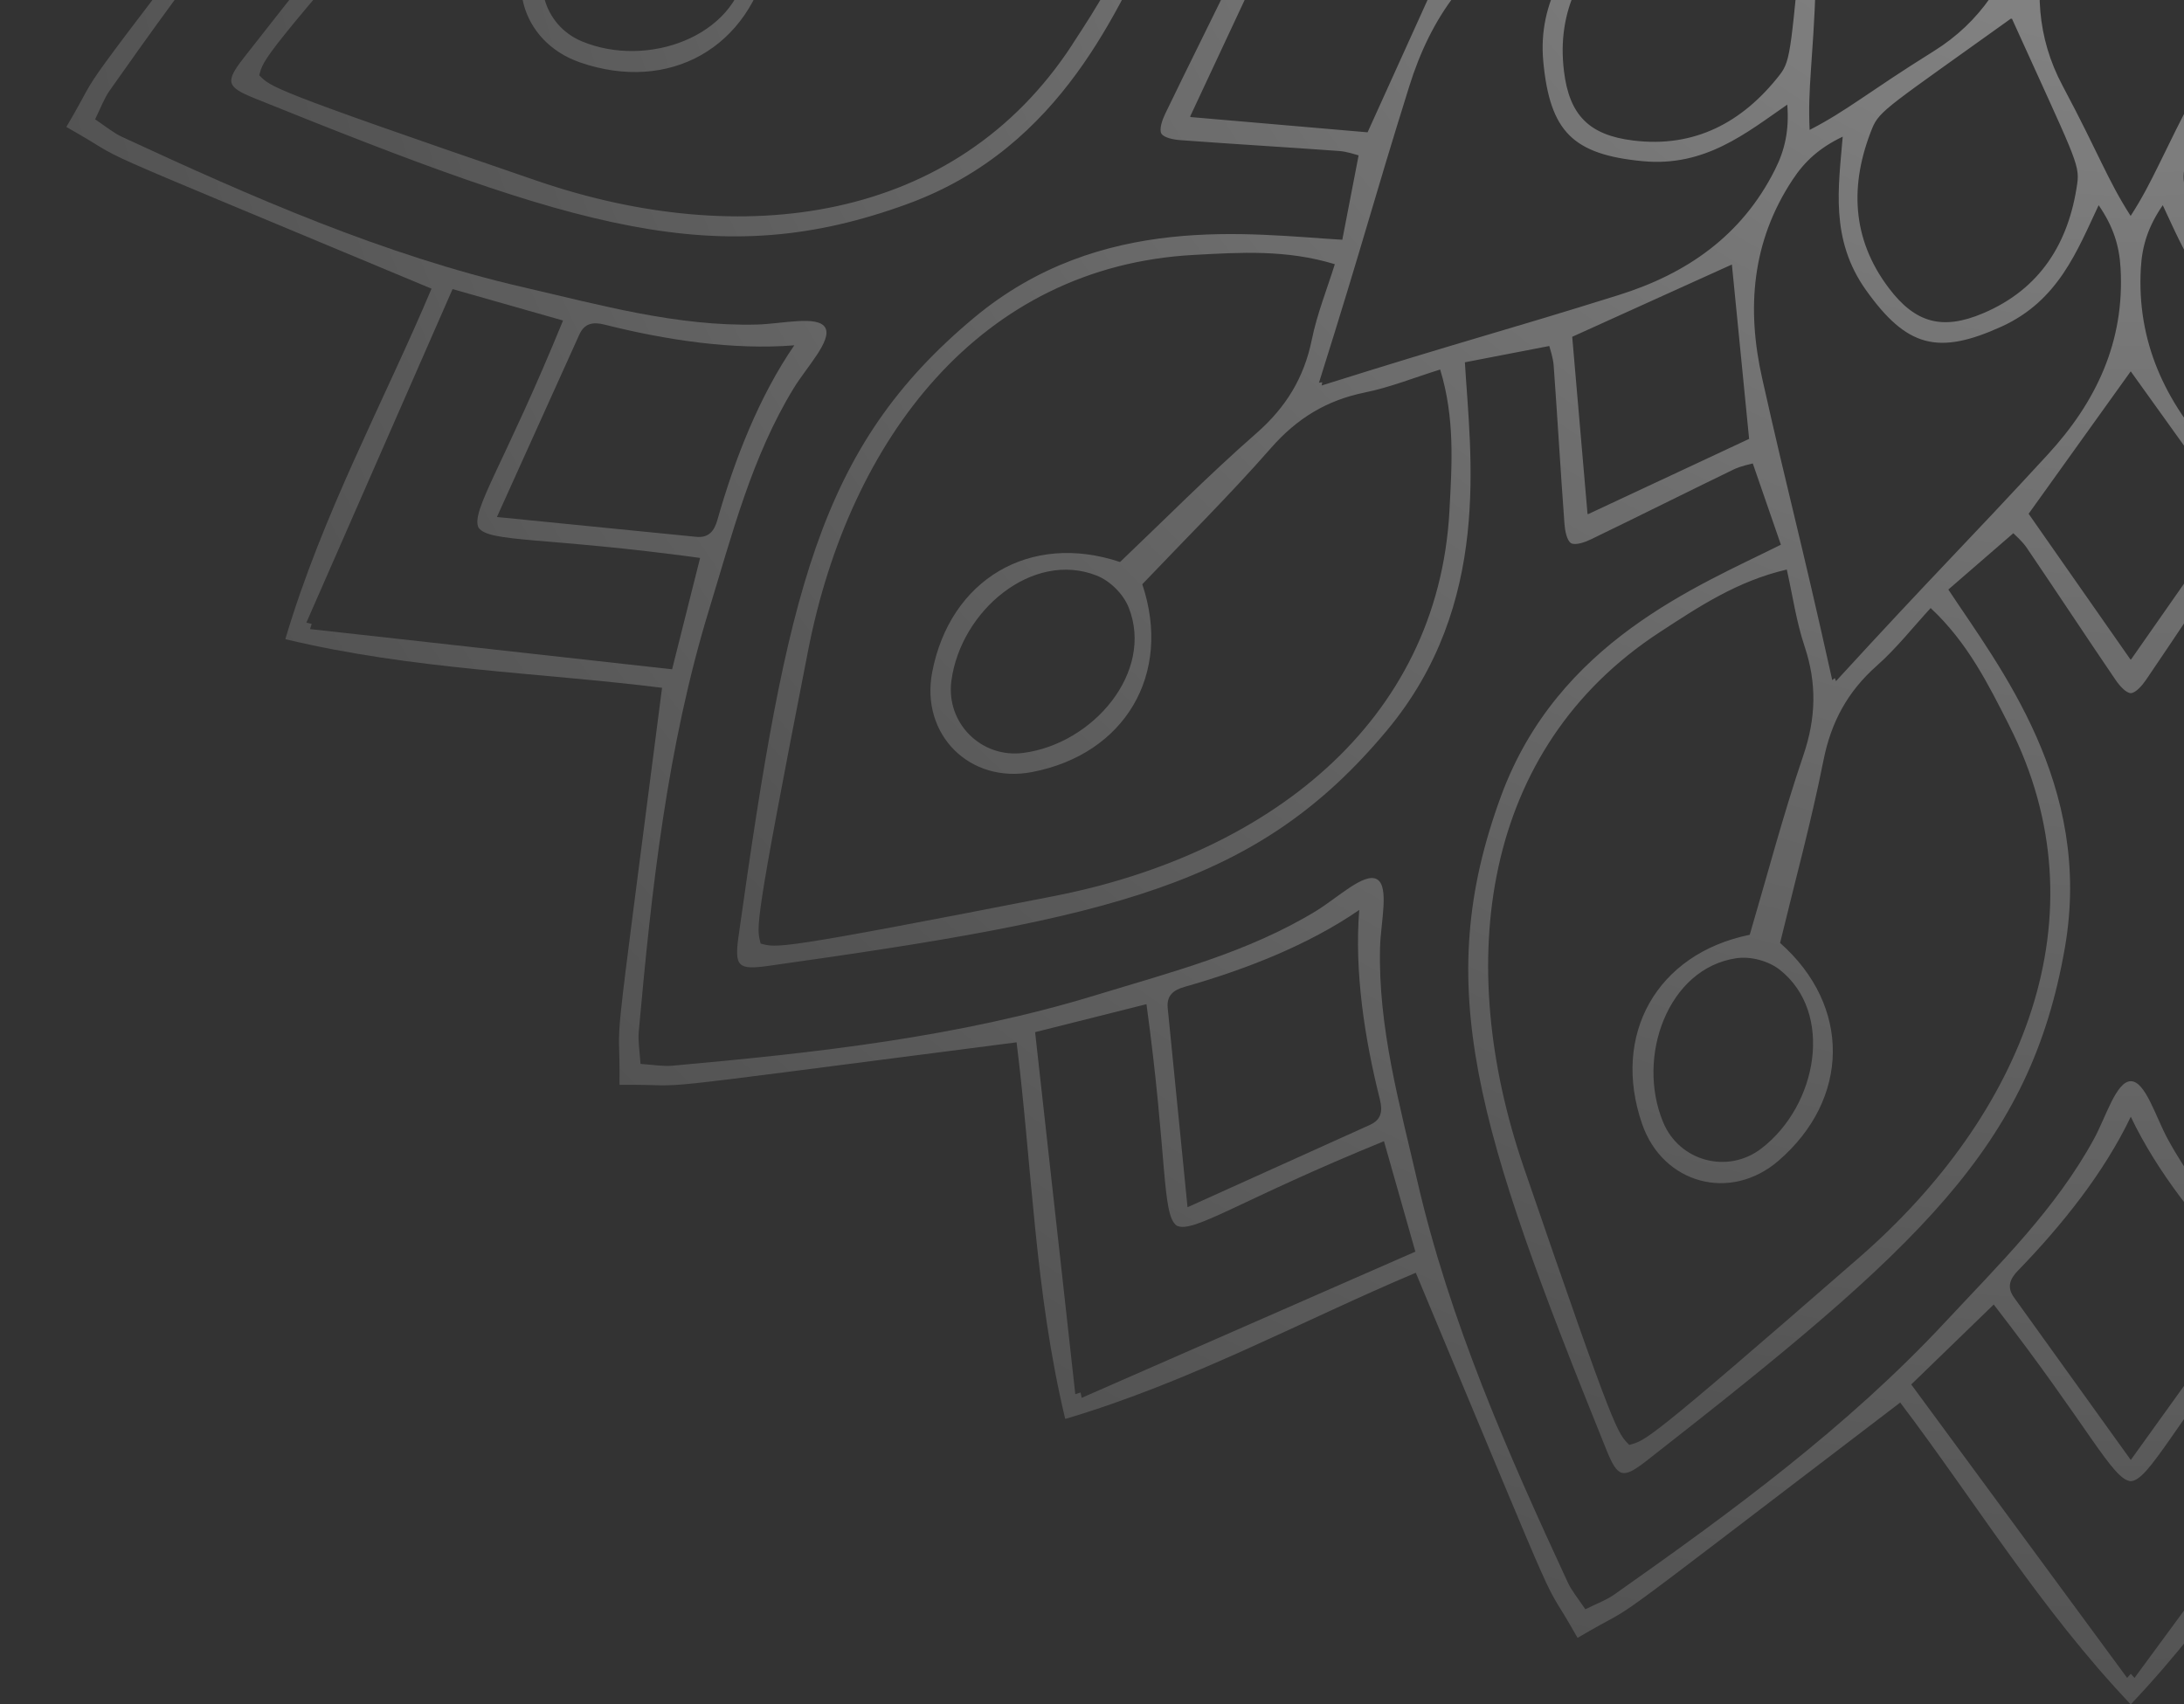 <svg width="82" height="64" viewBox="0 0 82 64" fill="none" xmlns="http://www.w3.org/2000/svg">
<rect x="0" y="0" width="82" height="64" fill="#333333" stroke="none"/>
<g opacity="0.45">
<path d="M159.993 -15.999L160 -16.006C156.435 -19.387 152.354 -21.864 148.672 -24.654C158.177 -37.118 155.852 -33.966 157.505 -36.76L157.497 -36.764L157.501 -36.773C154.673 -38.367 158.263 -36.799 143.798 -42.841C145.591 -47.097 147.887 -51.285 149.284 -55.993L149.274 -55.996L149.277 -56.006C144.501 -57.151 139.727 -57.257 135.143 -57.83C137.143 -73.378 136.706 -69.485 136.741 -72.73H136.732V-72.741C133.485 -72.707 137.378 -73.145 121.832 -71.144C121.257 -75.727 121.151 -80.499 120.008 -85.277L119.997 -85.274L119.995 -85.284C115.285 -83.887 111.099 -81.591 106.843 -79.798C100.802 -94.262 102.369 -90.672 100.774 -93.501L100.766 -93.497L100.761 -93.505C97.967 -91.853 101.119 -94.179 88.655 -84.672C85.867 -88.353 83.388 -92.435 80.008 -96L80.001 -95.993L79.993 -96C76.613 -92.435 74.136 -88.353 71.346 -84.672C58.882 -94.177 62.034 -91.852 59.24 -93.505L59.236 -93.497L59.227 -93.501C57.633 -90.674 59.201 -94.263 53.159 -79.798C48.903 -81.591 44.715 -83.887 40.007 -85.284L40.004 -85.274L39.994 -85.277C38.849 -80.501 38.744 -75.727 38.17 -71.144C22.622 -73.144 26.515 -72.706 23.27 -72.741V-72.732H23.259C23.293 -69.485 22.855 -73.378 24.857 -57.832C20.273 -57.257 15.501 -57.151 10.723 -56.008L10.726 -55.998L10.716 -55.995C12.113 -51.285 14.409 -47.099 16.202 -42.843C1.738 -36.802 5.328 -38.368 2.499 -36.774L2.503 -36.766L2.495 -36.761C4.147 -33.967 1.821 -37.119 11.328 -24.655C7.646 -21.867 3.565 -19.388 0 -16.008L0.007 -16.001L0 -15.993C3.565 -12.613 7.646 -10.136 11.328 -7.346C1.823 5.118 4.148 1.966 2.495 4.76L2.503 4.764L2.499 4.773C5.327 6.367 1.737 4.799 16.202 10.841C14.409 15.097 12.113 19.285 10.716 23.993L10.726 23.996L10.723 24.006C15.499 25.151 20.273 25.256 24.857 25.83C22.857 41.378 23.294 37.485 23.259 40.73H23.268V40.741C26.515 40.707 22.622 41.145 38.168 39.144C38.743 43.727 38.849 48.499 39.992 53.277L40.002 53.274L40.005 53.285C44.715 51.887 48.901 49.591 53.157 47.798C59.198 62.262 57.632 58.672 59.226 61.501L59.234 61.497L59.239 61.505C62.033 59.853 58.881 62.179 71.345 52.672C74.133 56.353 76.612 60.435 79.992 64L79.999 63.993L80.007 64C83.387 60.435 85.864 56.353 88.654 52.672C101.118 62.178 97.966 59.852 100.76 61.505L100.764 61.497L100.773 61.501C102.367 58.673 100.799 62.263 106.841 47.798C111.097 49.591 115.285 51.887 119.993 53.285L119.996 53.274L120.006 53.277C121.151 48.501 121.257 43.727 121.83 39.144C137.378 41.144 133.485 40.706 136.73 40.741V40.732H136.741C136.707 37.485 137.145 41.378 135.143 25.832C139.727 25.257 144.499 25.151 149.277 24.008L149.274 23.997L149.284 23.994C147.887 19.285 145.591 15.099 143.798 10.843C158.262 4.802 154.672 6.369 157.501 4.774L157.497 4.766L157.505 4.761C155.853 1.967 158.179 5.119 148.672 -7.345C152.354 -10.133 156.435 -12.612 160 -15.992L159.993 -15.999ZM148.359 -55.627C148.339 -55.561 148.319 -55.496 148.297 -55.43C148.364 -55.416 148.431 -55.401 148.498 -55.387C146.643 -51.154 144.848 -47.059 143.008 -42.859C141.494 -43.289 140.204 -43.657 138.86 -44.038C141.066 -49.443 142.333 -51.189 142.034 -51.814C141.642 -52.387 139.498 -52.162 133.714 -52.955C134.054 -54.31 134.381 -55.609 134.765 -57.136C139.324 -56.63 143.767 -56.137 148.359 -55.627ZM141.341 -51.414C140.258 -49.016 139.253 -46.792 138.249 -44.568C138.055 -44.139 137.731 -44.083 137.305 -44.191C135.007 -44.771 132.48 -45.154 130.178 -44.971C131.488 -46.872 132.421 -49.251 133.066 -51.532C133.186 -51.954 133.397 -52.208 133.865 -52.162C136.294 -51.92 138.723 -51.678 141.341 -51.417V-51.414ZM119.387 -84.496C119.401 -84.429 119.416 -84.362 119.43 -84.295C119.496 -84.316 119.561 -84.338 119.627 -84.358C120.137 -79.766 120.63 -75.322 121.136 -70.764C119.609 -70.38 118.309 -70.053 116.955 -69.712C116.163 -75.497 116.387 -77.641 115.814 -78.032C115.189 -78.333 113.445 -77.065 108.038 -74.858C107.656 -76.202 107.289 -77.491 106.859 -79.007C111.059 -80.848 115.155 -82.642 119.387 -84.496ZM108.19 -73.302C108.082 -73.728 108.137 -74.053 108.566 -74.246C110.79 -75.251 113.016 -76.256 115.413 -77.338C115.673 -74.719 115.916 -72.291 116.157 -69.862C116.204 -69.394 115.951 -69.183 115.528 -69.064C113.247 -68.418 110.867 -67.485 108.966 -66.175C109.151 -68.477 108.768 -71.002 108.187 -73.302H108.19ZM79.862 -95.014C79.909 -94.963 79.956 -94.912 80.001 -94.863C80.047 -94.913 80.092 -94.964 80.139 -95.014C82.876 -91.292 85.526 -87.69 88.244 -83.996C87.113 -82.899 86.15 -81.967 85.147 -80.994C81.569 -85.607 80.692 -87.577 79.999 -87.629C79.307 -87.577 78.43 -85.607 74.852 -80.994C73.848 -81.967 72.887 -82.899 71.755 -83.996C74.472 -87.69 77.122 -91.292 79.86 -95.014H79.862ZM84.239 -79.722C82.587 -78.022 80.993 -76.025 80.001 -73.941C79.009 -76.026 77.415 -78.023 75.762 -79.722C75.457 -80.038 75.342 -80.346 75.617 -80.729C77.041 -82.711 78.465 -84.694 80.001 -86.831C81.535 -84.694 82.961 -82.711 84.385 -80.729C84.66 -80.346 84.545 -80.038 84.239 -79.722ZM40.373 -84.359C40.439 -84.339 40.504 -84.319 40.57 -84.297C40.584 -84.364 40.599 -84.431 40.613 -84.498C44.846 -82.643 48.941 -80.848 53.141 -79.008C52.711 -77.494 52.343 -76.204 51.962 -74.86C46.557 -77.066 44.811 -78.333 44.186 -78.034C43.613 -77.642 43.838 -75.498 43.045 -69.714C41.69 -70.054 40.391 -70.381 38.864 -70.765C39.37 -75.324 39.863 -79.767 40.373 -84.359ZM51.031 -66.178C49.13 -67.488 46.75 -68.421 44.469 -69.066C44.048 -69.186 43.793 -69.397 43.84 -69.865C44.081 -72.294 44.324 -74.723 44.584 -77.341C46.983 -76.259 49.207 -75.254 51.431 -74.249C51.86 -74.055 51.915 -73.731 51.807 -73.305C51.227 -71.007 50.845 -68.48 51.028 -66.178H51.031ZM11.504 -55.387C11.571 -55.401 11.638 -55.416 11.705 -55.43C11.684 -55.496 11.662 -55.561 11.642 -55.627C16.234 -56.137 20.678 -56.63 25.236 -57.136C25.62 -55.609 25.947 -54.309 26.288 -52.955C20.503 -52.163 18.359 -52.387 17.968 -51.814C17.667 -51.189 18.935 -49.445 21.142 -44.038C19.798 -43.656 18.509 -43.289 16.993 -42.859C15.152 -47.059 13.358 -51.155 11.504 -55.387ZM18.66 -51.416C21.278 -51.676 23.707 -51.919 26.137 -52.16C26.605 -52.207 26.816 -51.954 26.935 -51.531C27.581 -49.25 28.513 -46.87 29.824 -44.969C27.521 -45.154 24.996 -44.771 22.697 -44.19C22.27 -44.082 21.946 -44.137 21.753 -44.566C20.747 -46.79 19.742 -49.016 18.66 -51.413V-51.416ZM0.986 -15.861C1.037 -15.908 1.088 -15.954 1.137 -15.999C1.087 -16.046 1.036 -16.091 0.986 -16.137C4.708 -18.875 8.31 -21.525 12.004 -24.242C13.101 -23.112 14.033 -22.149 15.006 -21.145C10.393 -17.567 8.423 -16.69 8.371 -15.998C8.423 -15.306 10.393 -14.428 15.006 -10.85C14.033 -9.847 13.101 -8.885 12.004 -7.755C8.31 -10.472 4.708 -13.122 0.986 -15.86V-15.861ZM9.169 -16.001C11.306 -17.535 13.289 -18.961 15.271 -20.385C15.654 -20.66 15.962 -20.545 16.278 -20.239C17.978 -18.587 19.975 -16.993 22.059 -16.001C19.974 -15.009 17.977 -13.415 16.278 -11.762C15.962 -11.457 15.654 -11.342 15.271 -11.617C13.289 -13.041 11.306 -14.465 9.169 -16.001ZM11.641 23.625C11.661 23.56 11.681 23.494 11.703 23.429C11.636 23.414 11.569 23.4 11.502 23.385C13.357 19.152 15.152 15.058 16.992 10.857C18.506 11.288 19.796 11.656 21.14 12.037C18.934 17.442 17.667 19.187 17.966 19.813C18.358 20.386 20.502 20.16 26.286 20.953C25.946 22.309 25.619 23.608 25.235 25.135C20.676 24.629 16.233 24.136 11.641 23.625ZM18.659 19.413C19.742 17.014 20.747 14.79 21.751 12.566C21.945 12.137 22.269 12.082 22.695 12.19C24.993 12.77 27.52 13.152 29.822 12.969C28.512 14.87 27.579 17.25 26.934 19.531C26.814 19.952 26.603 20.207 26.135 20.16C23.706 19.919 21.277 19.676 18.659 19.416V19.413ZM40.613 52.495C40.599 52.428 40.584 52.361 40.57 52.294C40.504 52.314 40.439 52.336 40.373 52.356C39.863 47.764 39.37 43.321 38.864 38.762C40.391 38.378 41.691 38.051 43.045 37.711C43.837 43.495 43.613 45.639 44.186 46.031C44.811 46.332 46.555 45.063 51.962 42.857C52.344 44.201 52.711 45.49 53.141 47.005C48.941 48.847 44.845 50.64 40.613 52.495ZM51.81 41.301C51.918 41.727 51.863 42.051 51.434 42.245C49.21 43.25 46.984 44.255 44.587 45.337C44.327 42.717 44.084 40.29 43.843 37.861C43.796 37.392 44.049 37.181 44.472 37.062C46.753 36.416 49.133 35.484 51.034 34.173C50.849 36.476 51.231 39.001 51.813 41.301H51.81ZM80.14 63.011C80.094 62.96 80.047 62.909 80.002 62.86C79.956 62.911 79.91 62.962 79.864 63.011C77.127 59.289 74.476 55.687 71.759 51.993C72.889 50.896 73.852 49.964 74.856 48.991C78.434 53.604 79.311 55.574 80.004 55.626C80.696 55.574 81.573 53.604 85.151 48.991C86.155 49.964 87.116 50.896 88.248 51.993C85.531 55.687 82.881 59.289 80.143 63.011H80.14ZM75.764 47.719C77.416 46.019 79.01 44.022 80.002 41.938C80.994 44.023 82.588 46.02 84.241 47.719C84.546 48.035 84.661 48.343 84.386 48.726C82.962 50.709 81.538 52.691 80.002 54.828C78.468 52.691 77.042 50.709 75.618 48.726C75.343 48.343 75.458 48.035 75.764 47.719ZM119.629 52.356C119.564 52.336 119.499 52.316 119.433 52.294C119.419 52.361 119.404 52.428 119.389 52.495C115.157 50.64 111.062 48.845 106.862 47.005C107.292 45.491 107.66 44.201 108.041 42.857C113.446 45.063 115.192 46.33 115.817 46.031C116.39 45.639 116.165 43.495 116.957 37.711C118.313 38.051 119.612 38.378 121.139 38.762C120.633 43.321 120.14 47.764 119.629 52.356ZM108.972 34.175C110.873 35.485 113.253 36.418 115.533 37.063C115.955 37.183 116.21 37.394 116.163 37.862C115.922 40.291 115.679 42.72 115.419 45.338C113.02 44.256 110.796 43.251 108.572 42.246C108.143 42.053 108.088 41.727 108.195 41.302C108.776 39.004 109.158 36.477 108.975 34.175H108.972ZM148.499 23.385C148.432 23.4 148.365 23.414 148.298 23.429C148.319 23.494 148.34 23.56 148.361 23.625C143.769 24.136 139.325 24.629 134.767 25.135C134.383 23.608 134.055 22.307 133.715 20.953C139.5 20.162 141.644 20.386 142.035 19.813C142.336 19.187 141.068 17.443 138.861 12.037C140.205 11.654 141.494 11.288 143.01 10.857C144.851 15.058 146.644 19.154 148.499 23.385ZM141.343 19.414C138.725 19.675 136.295 19.918 133.866 20.159C133.398 20.206 133.187 19.952 133.068 19.529C132.422 17.248 131.49 14.869 130.179 12.968C132.482 13.152 135.007 12.77 137.306 12.188C137.733 12.081 138.057 12.136 138.25 12.565C139.255 14.789 140.261 17.014 141.343 19.411V19.414ZM155.891 3.403C156.092 3.689 156.217 4.03 156.436 4.481C156.02 4.761 155.743 4.994 155.425 5.141C150.54 7.406 145.607 9.577 140.341 10.792C137.463 11.455 134.586 12.264 131.583 12.188C130.656 12.165 129.295 11.83 129.024 12.303C128.751 12.774 129.721 13.785 130.205 14.576C131.772 17.139 132.511 20.035 133.375 22.859C134.957 28.026 135.542 33.385 136.025 38.748C136.057 39.097 135.993 39.453 135.958 39.954C135.458 39.989 135.101 40.051 134.752 40.021C129.388 39.539 124.031 38.953 118.863 37.372C116.04 36.508 113.144 35.769 110.581 34.203C109.79 33.719 108.779 32.748 108.307 33.021C107.835 33.293 108.169 34.653 108.192 35.58C108.268 38.582 107.459 41.461 106.796 44.338C105.582 49.605 103.41 54.537 101.145 59.423C100.998 59.74 100.766 60.017 100.485 60.434C100.034 60.214 99.694 60.09 99.407 59.888C95.003 56.788 90.657 53.603 86.971 49.648C84.958 47.488 82.818 45.401 81.382 42.762C80.939 41.948 80.549 40.602 80.004 40.604C79.458 40.604 79.068 41.948 78.625 42.762C77.188 45.401 75.049 47.488 73.036 49.648C69.352 53.602 65.004 56.788 60.6 59.888C60.314 60.089 59.973 60.214 59.522 60.434C59.242 60.017 59.009 59.74 58.862 59.423C56.597 54.537 54.426 49.605 53.211 44.338C52.548 41.461 51.739 38.584 51.815 35.58C51.838 34.653 52.173 33.292 51.7 33.021C51.229 32.748 50.218 33.718 49.426 34.203C46.864 35.769 43.968 36.508 41.144 37.372C35.976 38.954 30.618 39.539 25.255 40.021C24.906 40.053 24.55 39.99 24.049 39.954C24.014 39.453 23.952 39.097 23.982 38.748C24.464 33.383 25.05 28.026 26.633 22.859C27.497 20.035 28.235 17.139 29.802 14.576C30.285 13.785 31.256 12.774 30.983 12.303C30.711 11.83 29.351 12.165 28.424 12.188C25.422 12.264 22.544 11.455 19.667 10.792C14.4 9.577 9.468 7.406 4.582 5.141C4.265 4.994 3.987 4.761 3.571 4.481C3.791 4.03 3.914 3.689 4.116 3.403C7.216 -1.002 10.401 -5.348 14.356 -9.034C16.516 -11.047 18.604 -13.186 21.242 -14.622C22.056 -15.066 23.402 -15.455 23.401 -16.001C23.401 -16.546 22.056 -16.936 21.242 -17.38C18.604 -18.817 16.516 -20.955 14.356 -22.968C10.403 -26.652 7.216 -31 4.116 -35.404C3.916 -35.691 3.791 -36.031 3.571 -36.482C3.987 -36.763 4.265 -36.995 4.582 -37.142C9.468 -39.407 14.4 -41.579 19.667 -42.793C22.544 -43.456 25.421 -44.265 28.424 -44.19C29.351 -44.166 30.712 -43.832 30.983 -44.304C31.256 -44.776 30.286 -45.787 29.802 -46.578C28.235 -49.141 27.497 -52.037 26.633 -54.86C25.05 -60.028 24.465 -65.386 23.982 -70.749C23.95 -71.098 24.014 -71.455 24.049 -71.955C24.55 -71.99 24.906 -72.053 25.255 -72.022C30.619 -71.541 35.976 -70.954 41.144 -69.372C43.968 -68.508 46.864 -67.769 49.426 -66.203C50.218 -65.719 51.229 -64.748 51.7 -65.021C52.173 -65.293 51.838 -66.653 51.815 -67.58C51.739 -70.582 52.548 -73.461 53.211 -76.338C54.426 -81.605 56.597 -86.537 58.862 -91.423C59.009 -91.74 59.242 -92.017 59.522 -92.433C59.973 -92.214 60.314 -92.09 60.6 -91.888C65.004 -88.788 69.351 -85.603 73.036 -81.648C75.049 -79.488 77.189 -77.401 78.625 -74.762C79.068 -73.948 79.458 -72.602 80.004 -72.604C80.549 -72.604 80.939 -73.948 81.382 -74.762C82.82 -77.401 84.958 -79.488 86.971 -81.648C90.655 -85.602 95.003 -88.788 99.407 -91.888C99.694 -92.089 100.034 -92.214 100.485 -92.433C100.766 -92.017 100.998 -91.74 101.145 -91.423C103.41 -86.537 105.582 -81.605 106.796 -76.338C107.459 -73.461 108.268 -70.584 108.192 -67.58C108.169 -66.653 107.835 -65.292 108.307 -65.021C108.779 -64.748 109.79 -65.718 110.581 -66.203C113.144 -67.769 116.04 -68.508 118.863 -69.372C124.031 -70.954 129.389 -71.539 134.752 -72.022C135.101 -72.054 135.458 -71.99 135.958 -71.955C135.993 -71.455 136.055 -71.098 136.025 -70.749C135.543 -65.385 134.957 -60.028 133.375 -54.86C132.511 -52.037 131.772 -49.141 130.205 -46.578C129.722 -45.787 128.751 -44.776 129.024 -44.304C129.296 -43.832 130.656 -44.166 131.583 -44.19C134.585 -44.265 137.463 -43.456 140.341 -42.793C145.607 -41.579 150.54 -39.407 155.425 -37.142C155.743 -36.995 156.02 -36.763 156.436 -36.482C156.217 -36.031 156.093 -35.691 155.891 -35.404C152.791 -31 149.606 -26.654 145.652 -22.968C143.493 -20.955 141.405 -18.815 138.767 -17.38C137.952 -16.936 136.607 -16.546 136.608 -16.001C136.608 -15.455 137.952 -15.066 138.767 -14.622C141.405 -13.185 143.493 -11.047 145.652 -9.034C149.606 -5.349 152.793 -1.002 155.891 3.403ZM150.832 -15.999C148.695 -14.465 146.713 -13.039 144.73 -11.615C144.348 -11.34 144.039 -11.455 143.724 -11.761C142.023 -13.413 140.026 -15.007 137.942 -15.999C140.028 -16.991 142.025 -18.585 143.724 -20.238C144.039 -20.543 144.348 -20.658 144.73 -20.383C146.713 -18.959 148.695 -17.535 150.832 -15.999ZM159.015 -15.86C155.293 -13.122 151.692 -10.472 147.997 -7.755C146.9 -8.885 145.968 -9.848 144.995 -10.85C149.609 -14.428 151.578 -15.306 151.631 -15.998C151.578 -16.69 149.609 -17.567 144.995 -21.145C145.968 -22.149 146.9 -23.11 147.997 -24.242C151.692 -21.525 155.293 -18.875 159.015 -16.137C158.964 -16.091 158.913 -16.044 158.864 -15.999C158.915 -15.953 158.966 -15.908 159.015 -15.861V-15.86Z" fill="url(#paint0_radial_98_2743)"/>
<path d="M131.582 -13.525C125.481 -14.586 121.041 -11.061 118.14 -9.149C117.466 -9.925 116.778 -10.718 116.025 -11.588C116.109 -11.666 116.32 -11.921 116.582 -12.098C118.225 -13.214 119.885 -14.305 121.527 -15.422C121.737 -15.565 122.023 -15.81 122.031 -15.998C122.025 -16.186 121.737 -16.431 121.527 -16.574C119.885 -17.691 118.225 -18.784 116.582 -19.898C116.32 -20.075 116.109 -20.33 116.025 -20.408C116.778 -21.278 117.466 -22.071 118.14 -22.847C121.041 -20.935 125.481 -17.41 131.582 -18.471C139.066 -19.773 142.814 -23.882 150.846 -34.162C151.203 -34.617 151.367 -34.892 151.31 -35.106C151.252 -35.32 150.973 -35.474 150.436 -35.691C138.34 -40.578 133.04 -42.263 125.908 -39.647C120.095 -37.515 118.012 -32.244 116.455 -29.135C115.484 -29.471 114.492 -29.815 113.405 -30.19C113.439 -30.3 113.494 -30.626 113.632 -30.911C114.499 -32.699 115.389 -34.475 116.253 -36.263C116.364 -36.491 116.489 -36.847 116.4 -37.013C116.3 -37.173 115.929 -37.243 115.676 -37.26C113.695 -37.407 111.712 -37.522 109.731 -37.666C109.415 -37.69 109.106 -37.804 108.994 -37.831C109.212 -38.961 109.411 -39.99 109.606 -41C113.075 -40.795 118.682 -39.962 123.436 -43.931C129.267 -48.799 130.458 -54.232 132.273 -67.151C132.353 -67.724 132.359 -68.044 132.204 -68.2C132.046 -68.355 131.726 -68.35 131.155 -68.27C118.236 -66.454 112.803 -65.263 107.935 -59.432C103.965 -54.678 104.797 -49.071 105.004 -45.602C103.994 -45.407 102.965 -45.208 101.834 -44.99C101.808 -45.103 101.693 -45.412 101.67 -45.727C101.526 -47.708 101.411 -49.692 101.264 -51.672C101.245 -51.925 101.175 -52.296 101.017 -52.396C100.851 -52.485 100.495 -52.36 100.266 -52.249C98.477 -51.385 96.703 -50.494 94.915 -49.628C94.63 -49.49 94.304 -49.435 94.194 -49.401C93.818 -50.488 93.475 -51.481 93.139 -52.452C96.246 -54.008 101.519 -56.091 103.651 -61.904C106.266 -69.036 104.582 -74.338 99.695 -86.432C99.478 -86.969 99.324 -87.248 99.11 -87.306C98.896 -87.363 98.623 -87.199 98.166 -86.843C87.885 -78.811 83.776 -75.062 82.475 -67.579C81.414 -61.477 84.939 -57.038 86.851 -54.136C86.075 -53.462 85.282 -52.774 84.412 -52.021C84.333 -52.105 84.079 -52.316 83.901 -52.578C82.786 -54.222 81.695 -55.881 80.578 -57.523C80.435 -57.733 80.189 -58.02 80.002 -58.027C79.814 -58.021 79.568 -57.733 79.426 -57.523C78.309 -55.881 77.216 -54.222 76.102 -52.578C75.925 -52.316 75.67 -52.105 75.592 -52.021C74.722 -52.774 73.929 -53.462 73.152 -54.136C75.065 -57.038 78.59 -61.477 77.529 -67.579C76.227 -75.062 72.118 -78.811 61.838 -86.843C61.382 -87.199 61.107 -87.363 60.894 -87.306C60.68 -87.248 60.526 -86.969 60.309 -86.432C55.422 -74.336 53.737 -69.036 56.353 -61.904C58.485 -56.091 63.756 -54.008 66.865 -52.452C66.528 -51.48 66.185 -50.488 65.81 -49.401C65.699 -49.435 65.374 -49.49 65.088 -49.628C63.301 -50.495 61.525 -51.385 59.737 -52.249C59.509 -52.36 59.153 -52.485 58.987 -52.396C58.827 -52.296 58.757 -51.925 58.739 -51.672C58.593 -49.691 58.478 -47.708 58.334 -45.727C58.31 -45.412 58.196 -45.102 58.169 -44.99C57.039 -45.208 56.009 -45.407 55 -45.602C55.205 -49.071 56.038 -54.678 52.069 -59.432C47.201 -65.263 41.768 -66.454 28.849 -68.27C28.276 -68.35 27.956 -68.355 27.8 -68.2C27.645 -68.043 27.65 -67.723 27.73 -67.151C29.546 -54.232 30.737 -48.799 36.568 -43.931C41.321 -39.962 46.929 -40.793 50.398 -41C50.593 -39.99 50.792 -38.961 51.01 -37.831C50.897 -37.804 50.588 -37.69 50.273 -37.666C48.291 -37.522 46.308 -37.407 44.328 -37.26C44.075 -37.242 43.704 -37.172 43.604 -37.013C43.515 -36.847 43.64 -36.491 43.751 -36.263C44.614 -34.474 45.506 -32.699 46.372 -30.911C46.51 -30.626 46.565 -30.3 46.599 -30.19C45.512 -29.815 44.519 -29.471 43.548 -29.135C41.992 -32.242 39.909 -37.515 34.095 -39.647C26.964 -42.263 21.662 -40.578 9.568 -35.691C9.031 -35.474 8.752 -35.32 8.693 -35.106C8.637 -34.892 8.801 -34.619 9.157 -34.162C17.189 -23.882 20.938 -19.773 28.421 -18.471C34.523 -17.41 38.962 -20.935 41.864 -22.847C42.537 -22.071 43.225 -21.278 43.979 -20.408C43.895 -20.33 43.684 -20.075 43.422 -19.898C41.778 -18.782 40.118 -17.691 38.476 -16.574C38.267 -16.431 37.98 -16.186 37.973 -15.998C37.979 -15.81 38.267 -15.565 38.476 -15.422C40.118 -14.305 41.778 -13.213 43.422 -12.098C43.684 -11.921 43.895 -11.666 43.979 -11.588C43.225 -10.718 42.537 -9.925 41.864 -9.149C38.962 -11.061 34.523 -14.586 28.421 -13.525C20.938 -12.223 17.189 -8.114 9.157 2.166C8.801 2.621 8.637 2.896 8.693 3.11C8.752 3.324 9.031 3.478 9.568 3.695C21.663 8.582 26.964 10.267 34.095 7.651C39.909 5.519 41.992 0.248 43.548 -2.861C44.52 -2.525 45.512 -2.181 46.599 -1.806C46.565 -1.696 46.51 -1.37 46.372 -1.085C45.505 0.703 44.614 2.479 43.751 4.267C43.64 4.495 43.515 4.851 43.604 5.017C43.704 5.177 44.075 5.247 44.328 5.264C46.309 5.411 48.291 5.526 50.273 5.67C50.588 5.693 50.898 5.808 51.01 5.835C50.792 6.965 50.593 7.994 50.398 9.004C46.929 8.799 41.321 7.965 36.568 11.935C30.737 16.803 29.546 22.236 27.73 35.155C27.65 35.728 27.645 36.048 27.8 36.204C27.957 36.359 28.276 36.353 28.849 36.273C41.768 34.458 47.201 33.267 52.069 27.436C56.038 22.682 55.206 17.075 55 13.606C56.009 13.411 57.039 13.212 58.169 12.994C58.196 13.107 58.31 13.415 58.334 13.731C58.478 15.712 58.593 17.696 58.739 19.676C58.758 19.929 58.828 20.3 58.987 20.4C59.153 20.489 59.509 20.364 59.737 20.253C61.526 19.389 63.301 18.498 65.088 17.632C65.374 17.494 65.699 17.439 65.81 17.405C66.185 18.492 66.528 19.485 66.865 20.456C63.758 22.012 58.485 24.095 56.353 29.909C53.737 37.04 55.422 42.342 60.309 54.436C60.526 54.973 60.68 55.252 60.894 55.31C61.107 55.367 61.381 55.203 61.838 54.846C72.118 46.815 76.227 43.066 77.529 35.583C78.59 29.481 75.065 25.042 73.152 22.14C73.929 21.466 74.722 20.778 75.592 20.025C75.67 20.109 75.925 20.32 76.102 20.582C77.218 22.226 78.309 23.885 79.426 25.527C79.568 25.737 79.814 26.023 80.002 26.031C80.189 26.025 80.435 25.737 80.578 25.527C81.695 23.885 82.787 22.226 83.901 20.582C84.079 20.32 84.333 20.109 84.412 20.025C85.282 20.778 86.075 21.466 86.851 22.14C84.939 25.042 81.414 29.481 82.475 35.583C83.776 43.066 87.885 46.815 98.166 54.846C98.621 55.203 98.896 55.367 99.11 55.31C99.324 55.252 99.478 54.973 99.695 54.436C104.582 42.34 106.266 37.04 103.651 29.909C101.519 24.095 96.248 22.012 93.139 20.456C93.475 19.484 93.818 18.492 94.194 17.405C94.304 17.439 94.63 17.494 94.915 17.632C96.703 18.499 98.479 19.389 100.266 20.253C100.495 20.364 100.851 20.489 101.017 20.4C101.177 20.3 101.247 19.929 101.264 19.676C101.411 17.695 101.526 15.712 101.67 13.731C101.693 13.415 101.808 13.106 101.834 12.994C102.965 13.212 103.994 13.411 105.004 13.606C104.799 17.075 103.965 22.682 107.935 27.436C112.803 33.267 118.236 34.458 131.155 36.273C131.728 36.353 132.048 36.359 132.204 36.204C132.359 36.047 132.353 35.727 132.273 35.155C130.458 22.236 129.267 16.803 123.436 11.935C118.682 7.965 113.075 8.797 109.606 9.004C109.411 7.994 109.212 6.965 108.994 5.835C109.107 5.808 109.415 5.693 109.731 5.67C111.712 5.526 113.696 5.411 115.676 5.264C115.929 5.245 116.3 5.176 116.4 5.017C116.489 4.851 116.364 4.495 116.253 4.267C115.389 2.477 114.498 0.703 113.632 -1.085C113.494 -1.37 113.439 -1.696 113.405 -1.806C114.492 -2.181 115.485 -2.525 116.455 -2.861C118.012 0.246 120.095 5.519 125.908 7.651C133.04 10.267 138.342 8.582 150.436 3.695C150.973 3.478 151.252 3.324 151.31 3.11C151.367 2.896 151.203 2.623 150.846 2.166C142.814 -8.114 139.066 -12.223 131.582 -13.525ZM120.768 -16.008L120.755 -15.999L120.768 -15.991C118.897 -14.683 117.095 -13.425 115.293 -12.165C113.411 -13.515 111.615 -14.802 109.948 -15.997L109.951 -15.999L109.948 -16.002C111.615 -17.197 113.411 -18.485 115.293 -19.834C117.097 -18.574 118.897 -17.316 120.768 -16.008ZM119.731 -33.671C124.115 -40.398 132.17 -41.417 139.831 -38.791C150.024 -35.295 149.79 -35.278 150.262 -34.827C150.078 -34.202 150.291 -34.303 143.21 -26.18C137.889 -20.074 130.404 -16.929 123.244 -20.564C121.706 -21.345 120.134 -22.12 118.836 -23.512C119.562 -24.181 120.352 -24.799 121.005 -25.537C121.974 -26.631 123.117 -27.25 124.56 -27.537C126.874 -27.997 129.156 -28.62 131.412 -29.165C133.777 -26.491 137.271 -26.543 139.588 -29.22C140.368 -30.12 140.587 -31.207 140.331 -32.165C140.075 -33.124 139.342 -33.954 138.215 -34.344C134.87 -35.503 131.818 -33.803 131.107 -30.305C128.881 -29.649 126.593 -29.048 124.359 -28.289C122.967 -27.816 121.665 -27.781 120.281 -28.244C119.345 -28.556 118.353 -28.696 117.391 -28.913C117.818 -30.767 118.793 -32.225 119.734 -33.671H119.731ZM131.984 -30.808C132.362 -33.37 135.681 -34.575 138.141 -33.556C138.877 -33.25 139.366 -32.645 139.55 -31.957C139.735 -31.269 139.614 -30.5 139.13 -29.869C137.51 -27.755 134.033 -27.14 132.425 -29.169C132.254 -29.383 132.125 -29.659 132.048 -29.947C131.971 -30.235 131.945 -30.539 131.985 -30.809L131.984 -30.808ZM121.539 -27.205C121.511 -27.172 121.485 -27.14 121.46 -27.109C121.497 -27.095 121.536 -27.08 121.577 -27.064C117.347 -23.186 116.467 -22.236 113.066 -19.111C111.097 -17.298 108.832 -16.219 106.061 -16.379C105.219 -16.427 104.509 -16.651 103.703 -17.201C105.407 -18.008 107.282 -18.705 108.258 -20.84C108.806 -22.039 108.998 -22.932 108.788 -23.714C108.579 -24.497 107.965 -25.173 106.892 -25.937C104.979 -27.298 103.007 -26.964 101.129 -26.811C101.552 -27.691 102.055 -28.239 102.759 -28.702C105.079 -30.226 107.58 -30.423 110.192 -29.838C114.7 -28.83 115.937 -28.449 121.539 -27.204V-27.205ZM92.229 -3.786C97.817 -3.232 98.234 -3.269 98.81 -2.82C100.592 -1.428 101.557 0.374 101.27 2.684C101.168 3.506 100.933 4.104 100.515 4.52C100.098 4.937 99.501 5.173 98.68 5.275C96.37 5.561 94.567 4.597 93.175 2.815C92.726 2.239 92.764 1.823 92.21 -3.767H92.233V-3.787L92.229 -3.786ZM95.353 -4.174C93.299 -4.244 91.606 -5.115 90.173 -6.501C87.565 -9.025 85 -11.594 82.424 -14.151C82.237 -14.335 82.106 -14.574 81.901 -14.852C81.925 -14.855 81.947 -14.858 81.967 -14.859C81.958 -14.878 81.951 -14.898 81.941 -14.92C82.284 -14.882 82.556 -14.887 82.809 -14.818C86.312 -13.866 89.819 -12.928 93.308 -11.931C95.225 -11.384 96.826 -10.353 97.913 -8.609C99.487 -6.087 100.133 -5.378 100.873 -3.944C99.261 -3.869 98.325 -4.074 95.353 -4.174ZM67.782 -3.765C67.228 1.823 67.266 2.24 66.817 2.816C65.424 4.598 63.622 5.563 61.312 5.276C60.491 5.174 59.893 4.939 59.477 4.521C59.059 4.104 58.824 3.507 58.722 2.685C58.435 0.376 59.4 -1.427 61.182 -2.818C61.758 -3.268 62.174 -3.23 67.763 -3.784V-3.761H67.784L67.782 -3.765ZM64.636 -4.177C61.664 -4.075 60.728 -3.87 59.116 -3.947C59.856 -5.381 60.502 -6.09 62.076 -8.612C63.164 -10.356 64.764 -11.387 66.681 -11.934C70.171 -12.93 73.677 -13.869 77.18 -14.821C77.433 -14.89 77.705 -14.885 78.048 -14.923C78.04 -14.903 78.031 -14.882 78.022 -14.862C78.043 -14.859 78.064 -14.856 78.088 -14.855C77.883 -14.577 77.752 -14.338 77.566 -14.154C74.99 -11.597 72.424 -9.029 69.816 -6.504C68.383 -5.118 66.69 -4.247 64.636 -4.177ZM67.762 -28.212C62.174 -28.766 61.756 -28.728 61.18 -29.177C59.398 -30.57 58.434 -32.372 58.721 -34.681C58.822 -35.503 59.058 -36.101 59.475 -36.517C59.893 -36.935 60.489 -37.17 61.311 -37.272C63.621 -37.559 65.423 -36.594 66.815 -34.812C67.264 -34.236 67.227 -33.82 67.781 -28.231H67.758V-28.21L67.762 -28.212ZM64.638 -27.823C66.691 -27.754 68.385 -26.882 69.817 -25.496C72.425 -22.973 74.991 -20.404 77.567 -17.847C77.753 -17.662 77.884 -17.424 78.089 -17.146C78.066 -17.143 78.044 -17.14 78.024 -17.138C78.032 -17.119 78.04 -17.099 78.05 -17.077C77.707 -17.115 77.435 -17.111 77.181 -17.179C73.679 -18.132 70.172 -19.07 66.683 -20.066C64.766 -20.613 63.164 -21.645 62.078 -23.389C60.504 -25.911 59.858 -26.619 59.118 -28.053C60.729 -28.129 61.666 -27.924 64.638 -27.822V-27.823ZM92.208 -28.232C92.762 -33.82 92.725 -34.238 93.174 -34.814C94.566 -36.596 96.368 -37.56 98.678 -37.273C99.5 -37.172 100.098 -36.936 100.514 -36.519C100.931 -36.101 101.167 -35.505 101.269 -34.683C101.555 -32.373 100.591 -30.571 98.809 -29.179C98.233 -28.73 97.817 -28.767 92.227 -28.213V-28.236H92.207L92.208 -28.232ZM95.354 -27.82C98.326 -27.922 99.263 -28.127 100.874 -28.052C100.134 -26.618 99.488 -25.909 97.914 -23.387C96.826 -21.643 95.226 -20.612 93.309 -20.065C89.82 -19.069 86.313 -18.13 82.811 -17.178C82.557 -17.109 82.285 -17.114 81.942 -17.076C81.951 -17.096 81.96 -17.117 81.968 -17.137C81.948 -17.14 81.926 -17.143 81.903 -17.144C82.108 -17.422 82.239 -17.661 82.425 -17.845C85.001 -20.402 87.567 -22.97 90.175 -25.495C91.608 -26.881 93.301 -27.752 95.354 -27.822V-27.82ZM96.688 -20.485C99.962 -25.048 100.138 -25.428 100.815 -25.703C102.911 -26.551 104.954 -26.484 106.812 -25.08C107.472 -24.581 107.872 -24.078 108.025 -23.508C108.178 -22.938 108.083 -22.302 107.762 -21.54C106.855 -19.396 105.119 -18.317 102.879 -18.002C102.156 -17.901 101.814 -18.142 96.697 -20.456L96.71 -20.475L96.69 -20.485H96.688ZM91.82 -31.356C91.75 -29.303 90.879 -27.61 89.493 -26.177C86.969 -23.569 84.4 -21.003 81.843 -18.427C81.659 -18.241 81.42 -18.11 81.142 -17.905C81.139 -17.928 81.136 -17.95 81.135 -17.97C81.116 -17.962 81.096 -17.954 81.074 -17.944C81.112 -18.288 81.107 -18.559 81.176 -18.813C82.128 -22.315 83.067 -25.822 84.063 -29.311C84.61 -31.228 85.641 -32.83 87.385 -33.916C89.907 -35.49 90.615 -36.136 92.05 -36.876C92.125 -35.265 91.92 -34.328 91.818 -31.356H91.82ZM89.701 -36.817C89.427 -36.14 89.047 -35.964 84.483 -32.69L84.473 -32.711C84.473 -32.711 84.46 -32.702 84.454 -32.697C82.138 -37.815 81.898 -38.156 82 -38.879C82.314 -41.119 83.394 -42.856 85.538 -43.762C86.3 -44.085 86.936 -44.178 87.506 -44.025C88.076 -43.873 88.579 -43.474 89.078 -42.812C90.482 -40.956 90.547 -38.913 89.701 -36.815V-36.817ZM82.556 -35.211C83.522 -33.397 83.615 -31.495 83.13 -29.561C82.249 -26.04 81.308 -22.535 80.381 -19.025C80.314 -18.772 80.175 -18.539 80.035 -18.222C80.022 -18.241 80.009 -18.258 79.996 -18.274C79.983 -18.257 79.97 -18.239 79.957 -18.222C79.819 -18.539 79.677 -18.772 79.611 -19.025C78.686 -22.535 77.743 -26.04 76.862 -29.561C76.377 -31.496 76.47 -33.397 77.436 -35.211C78.834 -37.835 79.125 -38.748 79.996 -40.107C80.867 -38.75 81.158 -37.836 82.556 -35.211ZM75.536 -32.699C75.536 -32.699 75.523 -32.708 75.517 -32.712L75.507 -32.692C70.944 -35.966 70.565 -36.142 70.29 -36.818C69.442 -38.914 69.509 -40.958 70.912 -42.815C71.411 -43.476 71.915 -43.876 72.485 -44.028C73.055 -44.181 73.691 -44.087 74.453 -43.765C76.597 -42.859 77.676 -41.122 77.99 -38.882C78.092 -38.159 77.851 -37.818 75.536 -32.7V-32.699ZM72.607 -33.918C74.351 -32.83 75.382 -31.23 75.929 -29.313C76.925 -25.823 77.864 -22.317 78.816 -18.814C78.885 -18.561 78.88 -18.289 78.918 -17.946C78.898 -17.954 78.877 -17.963 78.857 -17.972C78.854 -17.951 78.851 -17.93 78.85 -17.906C78.572 -18.111 78.334 -18.242 78.149 -18.429C75.592 -21.005 73.024 -23.57 70.499 -26.178C69.113 -27.611 68.242 -29.304 68.172 -31.358C68.07 -34.33 67.865 -35.266 67.941 -36.878C69.375 -36.138 70.083 -35.492 72.606 -33.918H72.607ZM59.177 -25.704C59.854 -25.431 60.03 -25.051 63.304 -20.487L63.283 -20.477L63.297 -20.458C58.179 -18.142 57.838 -17.902 57.115 -18.004C54.875 -18.318 53.138 -19.397 52.232 -21.541C51.909 -22.303 51.816 -22.939 51.969 -23.509C52.121 -24.079 52.52 -24.583 53.182 -25.082C55.038 -26.485 57.081 -26.551 59.179 -25.704H59.177ZM60.783 -18.559C62.597 -19.525 64.499 -19.618 66.433 -19.134C69.954 -18.253 73.459 -17.311 76.969 -16.385C77.222 -16.318 77.455 -16.178 77.772 -16.039C77.753 -16.026 77.736 -16.013 77.72 -15.999C77.737 -15.986 77.755 -15.973 77.772 -15.96C77.455 -15.822 77.222 -15.681 76.969 -15.614C73.459 -14.689 69.954 -13.746 66.433 -12.865C64.498 -12.381 62.597 -12.474 60.783 -13.44C58.159 -14.837 57.246 -15.128 55.887 -15.999C57.244 -16.871 58.158 -17.162 60.783 -18.559ZM63.297 -11.54L63.283 -11.521L63.304 -11.511C60.03 -6.948 59.854 -6.568 59.177 -6.293C57.081 -5.445 55.038 -5.512 53.18 -6.916C52.52 -7.415 52.12 -7.918 51.967 -8.488C51.814 -9.058 51.909 -9.694 52.23 -10.456C53.137 -12.6 54.873 -13.68 57.113 -13.994C57.836 -14.095 58.178 -13.854 63.295 -11.54H63.297ZM68.174 -0.641C68.243 -2.695 69.115 -4.388 70.501 -5.821C73.024 -8.429 75.593 -10.994 78.15 -13.57C78.335 -13.757 78.573 -13.887 78.851 -14.093C78.854 -14.069 78.857 -14.047 78.859 -14.027C78.877 -14.036 78.898 -14.043 78.92 -14.053C78.882 -13.71 78.886 -13.438 78.818 -13.185C77.865 -9.682 76.927 -6.176 75.931 -2.686C75.384 -0.769 74.352 0.832 72.608 1.919C70.086 3.493 69.378 4.139 67.944 4.879C67.868 3.267 68.073 2.331 68.175 -0.641H68.174ZM70.293 4.819C70.566 4.143 70.946 3.967 75.51 0.693L75.52 0.713C75.52 0.713 75.534 0.704 75.539 0.7C77.855 5.817 78.095 6.159 77.993 6.882C77.679 9.122 76.6 10.858 74.456 11.765C73.694 12.088 73.058 12.181 72.488 12.028C71.918 11.875 71.414 11.477 70.915 10.815C69.512 8.959 69.446 6.915 70.293 4.818V4.819ZM77.438 3.213C76.472 1.4 76.379 -0.503 76.863 -2.436C77.744 -5.957 78.686 -9.463 79.612 -12.973C79.679 -13.226 79.819 -13.458 79.958 -13.775C79.971 -13.757 79.984 -13.739 79.997 -13.723C80.01 -13.741 80.024 -13.758 80.037 -13.775C80.175 -13.458 80.316 -13.226 80.383 -12.973C81.308 -9.463 82.251 -5.957 83.132 -2.436C83.616 -0.501 83.523 1.4 82.557 3.213C81.16 5.837 80.869 6.751 79.997 8.109C79.126 6.752 78.835 5.839 77.438 3.213ZM84.457 0.7C84.457 0.7 84.47 0.709 84.476 0.713L84.486 0.693C89.049 3.967 89.429 4.143 89.704 4.819C90.552 6.915 90.485 8.959 89.081 10.816C88.582 11.477 88.079 11.877 87.509 12.029C86.939 12.182 86.303 12.088 85.541 11.766C83.397 10.86 82.317 9.123 82.003 6.883C81.901 6.16 82.143 5.819 84.457 0.701V0.7ZM87.386 1.919C85.642 0.831 84.611 -0.769 84.064 -2.686C83.068 -6.176 82.13 -9.682 81.177 -13.185C81.109 -13.438 81.113 -13.71 81.075 -14.053C81.096 -14.045 81.116 -14.036 81.136 -14.027C81.139 -14.047 81.142 -14.069 81.144 -14.093C81.421 -13.887 81.66 -13.757 81.845 -13.57C84.402 -10.994 86.969 -8.429 89.494 -5.821C90.88 -4.388 91.751 -2.695 91.821 -0.641C91.923 2.331 92.128 3.267 92.053 4.879C90.618 4.139 89.91 3.493 87.388 1.919H87.386ZM100.816 -6.295C100.14 -6.568 99.964 -6.948 96.69 -11.512L96.71 -11.522L96.697 -11.541C101.814 -13.857 102.156 -14.097 102.879 -13.995C105.119 -13.681 106.855 -12.602 107.762 -10.458C108.084 -9.696 108.178 -9.06 108.025 -8.49C107.872 -7.92 107.474 -7.416 106.812 -6.917C104.956 -5.514 102.912 -5.448 100.815 -6.295H100.816ZM99.21 -13.44C97.397 -12.474 95.494 -12.381 93.561 -12.865C90.04 -13.746 86.534 -14.688 83.024 -15.614C82.771 -15.681 82.538 -15.821 82.221 -15.96C82.24 -15.973 82.258 -15.986 82.274 -15.999C82.256 -16.013 82.239 -16.026 82.221 -16.039C82.538 -16.177 82.771 -16.318 83.024 -16.385C86.534 -17.31 90.04 -18.253 93.561 -19.134C95.496 -19.618 97.397 -19.525 99.21 -18.559C101.834 -17.162 102.748 -16.871 104.106 -15.999C102.749 -15.128 101.836 -14.837 99.21 -13.44ZM115.302 -36.394L115.295 -36.379H115.311C114.343 -34.311 113.412 -32.319 112.482 -30.328C110.176 -30.555 107.977 -30.773 105.938 -30.974V-30.978H105.935C106.781 -32.847 107.692 -34.859 108.647 -36.969C110.839 -36.78 113.028 -36.591 115.302 -36.395V-36.394ZM105.572 -51.172C106.004 -59.19 112.471 -64.099 120.42 -65.654C130.996 -67.724 130.801 -67.592 131.436 -67.438C131.59 -66.805 131.722 -66.998 129.652 -56.422C128.097 -48.475 123.187 -42.008 115.17 -41.575C113.447 -41.481 111.699 -41.367 109.878 -41.924C110.172 -42.866 110.547 -43.796 110.743 -44.761C111.034 -46.193 111.716 -47.303 112.822 -48.271C114.596 -49.826 116.26 -51.508 117.942 -53.108C121.328 -51.974 124.326 -53.766 124.995 -57.244C125.22 -58.415 124.867 -59.465 124.166 -60.166C123.465 -60.867 122.415 -61.221 121.244 -60.995C117.766 -60.326 115.974 -57.329 117.107 -53.942C115.507 -52.261 113.827 -50.597 112.271 -48.822C111.302 -47.717 110.192 -47.036 108.761 -46.744C107.795 -46.548 106.866 -46.172 105.923 -45.879C105.366 -47.7 105.481 -49.448 105.574 -51.17L105.572 -51.172ZM121.574 -60.277C122.364 -60.38 123.089 -60.099 123.594 -59.596C124.097 -59.093 124.378 -58.366 124.275 -57.576C123.929 -54.936 121.225 -52.664 118.817 -53.618C118.563 -53.718 118.313 -53.893 118.102 -54.104C117.891 -54.315 117.716 -54.565 117.616 -54.819C116.663 -57.227 118.934 -59.931 121.574 -60.277ZM100.374 -51.313V-51.297L100.39 -51.304C100.586 -49.031 100.775 -46.841 100.965 -44.649C98.856 -43.694 96.842 -42.782 94.973 -41.937V-41.941H94.969C94.768 -43.98 94.55 -46.18 94.323 -48.484C96.316 -49.416 98.306 -50.345 100.373 -51.313H100.374ZM99.226 -43.084C103.634 -44.465 104.896 -44.754 110.37 -46.478C110.362 -46.436 110.356 -46.395 110.351 -46.356C110.39 -46.361 110.431 -46.369 110.473 -46.374C108.749 -40.901 108.461 -39.639 107.079 -35.231C106.279 -32.677 104.858 -30.61 102.378 -29.362C101.625 -28.984 100.899 -28.821 99.926 -28.895C100.998 -30.446 102.274 -31.986 102.05 -34.324C101.925 -35.636 101.645 -36.505 101.074 -37.079C100.501 -37.65 99.631 -37.929 98.319 -38.055C95.981 -38.277 94.441 -37.002 92.89 -35.931C92.816 -36.904 92.978 -37.631 93.357 -38.383C94.605 -40.863 96.672 -42.284 99.226 -43.084ZM84.559 -59.247C80.924 -66.408 84.07 -73.893 90.175 -79.213C98.298 -86.294 98.197 -86.082 98.822 -86.265C99.272 -85.794 99.289 -86.028 102.786 -75.835C105.412 -68.174 104.394 -60.118 97.666 -55.734C96.221 -54.793 94.764 -53.819 92.908 -53.391C92.691 -54.354 92.552 -55.346 92.239 -56.281C91.776 -57.666 91.811 -58.968 92.284 -60.36C93.043 -62.594 93.644 -64.882 94.3 -67.107C97.798 -67.819 99.5 -70.87 98.339 -74.216C97.949 -75.341 97.117 -76.075 96.16 -76.332C95.202 -76.59 94.117 -76.37 93.215 -75.589C90.537 -73.272 90.485 -69.778 93.159 -67.413C92.615 -65.158 91.992 -62.876 91.532 -60.56C91.245 -59.118 90.626 -57.974 89.532 -57.006C88.793 -56.353 88.176 -55.563 87.507 -54.837C86.115 -56.136 85.34 -57.707 84.559 -59.244V-59.247ZM93.164 -68.428C91.135 -70.037 91.75 -73.513 93.864 -75.133C94.495 -75.618 95.266 -75.739 95.954 -75.554C96.642 -75.369 97.248 -74.88 97.552 -74.144C98.573 -71.685 97.368 -68.366 94.805 -67.987C94.534 -67.948 94.23 -67.973 93.942 -68.05C93.654 -68.127 93.378 -68.257 93.164 -68.427V-68.428ZM91.061 -57.582C91.075 -57.541 91.091 -57.503 91.106 -57.465C91.136 -57.49 91.168 -57.516 91.202 -57.544C92.445 -51.942 92.828 -50.705 93.836 -46.197C94.421 -43.585 94.224 -41.084 92.7 -38.764C92.237 -38.059 91.689 -37.557 90.809 -37.134C90.962 -39.013 91.296 -40.985 89.935 -42.897C89.17 -43.97 88.493 -44.584 87.712 -44.793C86.93 -45.003 86.038 -44.809 84.838 -44.263C82.703 -43.286 82.006 -41.412 81.199 -39.708C80.648 -40.514 80.425 -41.224 80.377 -42.066C80.217 -44.839 81.298 -47.102 83.109 -49.071C86.236 -52.47 87.184 -53.352 91.062 -57.582H91.061ZM79.986 -56.772L79.995 -56.758L80.003 -56.772C81.311 -54.901 82.569 -53.099 83.829 -51.297C82.479 -49.414 81.192 -47.618 79.997 -45.951L79.995 -45.954L79.992 -45.951C78.797 -47.618 77.51 -49.414 76.16 -51.297C77.42 -53.1 78.678 -54.901 79.986 -56.772ZM62.323 -55.734C55.596 -60.118 54.577 -68.174 57.203 -75.835C60.699 -86.028 60.716 -85.794 61.167 -86.265C61.792 -86.082 61.691 -86.294 69.814 -79.213C75.92 -73.893 79.065 -66.408 75.43 -59.247C74.649 -57.71 73.874 -56.137 72.482 -54.84C71.813 -55.566 71.195 -56.355 70.457 -57.009C69.363 -57.977 68.744 -59.121 68.457 -60.563C67.998 -62.878 67.374 -65.16 66.83 -67.416C69.503 -69.781 69.451 -73.275 66.774 -75.592C65.873 -76.371 64.787 -76.591 63.829 -76.335C62.87 -76.079 62.04 -75.346 61.65 -74.219C60.491 -70.873 62.191 -67.822 65.689 -67.11C66.345 -64.885 66.946 -62.597 67.705 -60.363C68.178 -58.971 68.213 -57.669 67.75 -56.284C67.438 -55.349 67.298 -54.357 67.081 -53.394C65.227 -53.822 63.769 -54.796 62.323 -55.737V-55.734ZM66.827 -68.428C66.613 -68.258 66.337 -68.129 66.049 -68.051C65.76 -67.974 65.457 -67.948 65.186 -67.989C62.624 -68.367 61.419 -71.686 62.438 -74.146C62.744 -74.882 63.349 -75.371 64.037 -75.555C64.725 -75.74 65.494 -75.619 66.127 -75.135C68.24 -73.515 68.856 -70.038 66.827 -68.43V-68.428ZM66.155 -46.197C67.163 -50.705 67.544 -51.942 68.789 -57.544C68.822 -57.516 68.854 -57.49 68.885 -57.465C68.899 -57.502 68.914 -57.541 68.93 -57.582C72.808 -53.352 73.757 -52.472 76.883 -49.071C78.696 -47.102 79.775 -44.837 79.615 -42.066C79.567 -41.224 79.343 -40.514 78.793 -39.708C77.986 -41.412 77.289 -43.286 75.154 -44.263C73.955 -44.811 73.062 -45.003 72.28 -44.793C71.497 -44.584 70.821 -43.97 70.057 -42.897C68.696 -40.984 69.03 -39.012 69.183 -37.134C68.303 -37.557 67.755 -38.06 67.292 -38.764C65.768 -41.084 65.571 -43.585 66.156 -46.197H66.155ZM59.602 -51.305L59.617 -51.298V-51.314C61.685 -50.347 63.676 -49.416 65.667 -48.485C65.441 -46.18 65.224 -43.98 65.022 -41.941H65.017V-41.938C63.15 -42.785 61.136 -43.695 59.026 -44.651C59.215 -46.843 59.404 -49.032 59.6 -51.305H59.602ZM44.824 -41.576C36.805 -42.008 31.896 -48.475 30.341 -56.424C28.271 -67 28.404 -66.805 28.558 -67.439C29.191 -67.593 28.997 -67.726 39.573 -65.656C47.521 -64.101 53.987 -59.19 54.421 -51.173C54.514 -49.451 54.629 -47.703 54.072 -45.881C53.129 -46.175 52.2 -46.55 51.234 -46.747C49.803 -47.038 48.693 -47.72 47.724 -48.825C46.169 -50.6 44.488 -52.264 42.888 -53.945C44.021 -57.331 42.229 -60.329 38.751 -60.998C37.58 -61.224 36.53 -60.87 35.829 -60.169C35.128 -59.468 34.775 -58.418 35 -57.247C35.669 -53.769 38.667 -51.977 42.053 -53.11C43.734 -51.51 45.398 -49.831 47.173 -48.274C48.279 -47.305 48.959 -46.196 49.252 -44.764C49.448 -43.798 49.823 -42.869 50.117 -41.926C48.296 -41.369 46.548 -41.484 44.825 -41.577L44.824 -41.576ZM42.376 -54.819C42.276 -54.565 42.101 -54.315 41.89 -54.104C41.679 -53.893 41.429 -53.718 41.175 -53.618C38.767 -52.665 36.063 -54.936 35.717 -57.576C35.614 -58.366 35.895 -59.092 36.398 -59.596C36.901 -60.099 37.628 -60.38 38.418 -60.277C41.058 -59.931 43.33 -57.227 42.376 -54.819ZM49.518 -46.374C49.56 -46.367 49.601 -46.361 49.64 -46.356C49.634 -46.395 49.627 -46.436 49.621 -46.478C55.094 -44.754 56.357 -44.466 60.764 -43.084C63.318 -42.284 65.385 -40.863 66.633 -38.383C67.011 -37.63 67.174 -36.904 67.1 -35.931C65.55 -37.003 64.009 -38.279 61.672 -38.055C60.36 -37.929 59.49 -37.65 58.917 -37.079C58.345 -36.505 58.066 -35.636 57.941 -34.324C57.718 -31.986 58.994 -30.446 60.065 -28.895C59.091 -28.821 58.364 -28.983 57.612 -29.362C55.132 -30.61 53.711 -32.677 52.911 -35.231C51.531 -39.639 51.241 -40.901 49.518 -46.374ZM44.681 -36.379H44.697L44.69 -36.395C46.964 -36.591 49.153 -36.78 51.345 -36.969C52.3 -34.86 53.212 -32.847 54.057 -30.978H54.053V-30.974C52.014 -30.773 49.814 -30.555 47.511 -30.328C46.578 -32.321 45.649 -34.311 44.681 -36.377V-36.379ZM36.748 -20.565C29.588 -16.93 22.103 -20.076 16.782 -26.181C9.701 -34.305 9.914 -34.203 9.73 -34.828C10.202 -35.278 9.968 -35.295 20.161 -38.792C27.822 -41.419 35.877 -40.401 40.261 -33.672C41.202 -32.228 42.177 -30.77 42.604 -28.914C41.641 -28.698 40.649 -28.558 39.714 -28.245C38.33 -27.783 37.028 -27.818 35.636 -28.29C33.401 -29.049 31.113 -29.65 28.888 -30.306C28.177 -33.804 25.125 -35.506 21.78 -34.346C20.654 -33.956 19.921 -33.124 19.663 -32.167C19.406 -31.208 19.626 -30.123 20.407 -29.221C22.724 -26.543 26.218 -26.491 28.583 -29.166C30.837 -28.622 33.119 -27.998 35.435 -27.538C36.878 -27.252 38.021 -26.632 38.99 -25.538C39.643 -24.799 40.433 -24.183 41.158 -23.514C39.86 -22.122 38.289 -21.346 36.751 -20.565H36.748ZM27.944 -29.948C27.867 -29.66 27.738 -29.384 27.567 -29.17C25.959 -27.141 22.482 -27.756 20.862 -29.87C20.378 -30.501 20.257 -31.272 20.442 -31.959C20.626 -32.647 21.115 -33.253 21.851 -33.557C24.311 -34.578 27.63 -33.372 28.008 -30.809C28.047 -30.539 28.023 -30.235 27.945 -29.947L27.944 -29.948ZM38.415 -27.067C38.456 -27.082 38.494 -27.098 38.532 -27.112C38.507 -27.143 38.481 -27.175 38.453 -27.208C44.054 -28.452 45.292 -28.834 49.8 -29.842C52.412 -30.427 54.913 -30.231 57.233 -28.706C57.938 -28.244 58.44 -27.695 58.863 -26.815C56.984 -26.968 55.011 -27.303 53.1 -25.941C52.027 -25.176 51.413 -24.5 51.203 -23.719C50.994 -22.936 51.188 -22.044 51.734 -20.845C52.71 -18.709 54.585 -18.013 56.289 -17.205C55.483 -16.654 54.773 -16.431 53.931 -16.384C51.158 -16.224 48.895 -17.304 46.926 -19.115C43.526 -22.242 42.645 -23.191 38.415 -27.069V-27.067ZM39.225 -15.992L39.239 -16.001L39.225 -16.01C41.096 -17.317 42.898 -18.576 44.7 -19.835C46.583 -18.485 48.379 -17.198 50.046 -16.004L50.043 -16.001L50.046 -15.998C48.379 -14.804 46.583 -13.517 44.7 -12.167C42.897 -13.426 41.096 -14.685 39.225 -15.992ZM40.263 1.67C35.879 8.397 27.823 9.417 20.162 6.79C9.969 3.295 10.203 3.277 9.732 2.827C9.915 2.201 9.703 2.303 16.784 -5.821C22.104 -11.927 29.589 -15.072 36.75 -11.437C38.287 -10.655 39.86 -9.88 41.157 -8.488C40.431 -7.819 39.641 -7.201 38.988 -6.464C38.02 -5.37 36.876 -4.75 35.434 -4.464C33.119 -4.004 30.837 -3.38 28.581 -2.836C26.216 -5.509 22.722 -5.457 20.405 -2.781C19.626 -1.879 19.406 -0.794 19.662 0.165C19.918 1.123 20.651 1.954 21.778 2.344C25.124 3.503 28.175 1.803 28.887 -1.696C31.112 -2.352 33.4 -2.952 35.634 -3.712C37.026 -4.184 38.328 -4.219 39.713 -3.757C40.648 -3.444 41.64 -3.304 42.603 -3.088C42.175 -1.233 41.201 0.224 40.26 1.67H40.263ZM28.009 -1.192C27.631 1.369 24.312 2.575 21.852 1.555C21.116 1.25 20.628 0.645 20.443 -0.043C20.258 -0.731 20.379 -1.501 20.863 -2.132C22.484 -4.245 25.96 -4.861 27.569 -2.832C27.739 -2.618 27.869 -2.341 27.945 -2.053C28.023 -1.765 28.049 -1.461 28.008 -1.191L28.009 -1.192ZM38.455 -4.795C38.482 -4.829 38.508 -4.861 38.533 -4.891C38.497 -4.906 38.458 -4.92 38.417 -4.936C42.647 -8.814 43.526 -9.764 46.927 -12.89C48.897 -14.702 51.161 -15.781 53.932 -15.621C54.774 -15.573 55.484 -15.349 56.29 -14.8C54.587 -13.992 52.712 -13.296 51.736 -11.16C51.188 -9.962 50.995 -9.069 51.205 -8.286C51.414 -7.504 52.028 -6.827 53.102 -6.064C55.014 -4.702 56.987 -5.037 58.864 -5.189C58.441 -4.309 57.938 -3.761 57.234 -3.299C54.914 -1.774 52.414 -1.578 49.801 -2.163C45.294 -3.171 44.056 -3.552 38.455 -4.797V-4.795ZM44.693 4.392L44.7 4.377C44.7 4.377 44.69 4.377 44.684 4.377C45.652 2.31 46.583 0.319 47.513 -1.672C49.819 -1.445 52.018 -1.229 54.057 -1.027V-1.022H54.06C53.214 0.845 52.303 2.859 51.347 4.969C49.156 4.78 46.967 4.591 44.693 4.395V4.392ZM54.422 19.17C53.99 27.189 47.524 32.097 39.575 33.652C28.999 35.722 29.194 35.59 28.559 35.436C28.405 34.803 28.273 34.996 30.343 24.421C31.898 16.473 36.808 10.006 44.825 9.573C46.548 9.48 48.296 9.365 50.117 9.922C49.823 10.864 49.448 11.794 49.252 12.759C48.961 14.191 48.279 15.301 47.173 16.269C45.398 17.824 43.734 19.506 42.053 21.106C38.667 19.973 35.669 21.765 35 25.242C34.775 26.413 35.128 27.463 35.829 28.165C36.53 28.866 37.58 29.219 38.751 28.994C42.229 28.325 44.021 25.327 42.888 21.941C44.488 20.259 46.168 18.595 47.724 16.821C48.693 15.715 49.803 15.034 51.234 14.742C52.2 14.546 53.129 14.17 54.072 13.877C54.629 15.698 54.514 17.446 54.421 19.168L54.422 19.17ZM38.421 28.275C37.631 28.378 36.906 28.098 36.401 27.594C35.898 27.091 35.617 26.364 35.72 25.574C36.066 22.934 38.77 20.662 41.177 21.616C41.432 21.717 41.682 21.891 41.893 22.102C42.104 22.313 42.279 22.563 42.379 22.818C43.333 25.225 41.061 27.929 38.421 28.275ZM59.621 19.311V19.295L59.605 19.302C59.408 17.029 59.219 14.839 59.03 12.648C61.139 11.692 63.153 10.78 65.022 9.935V9.939H65.026C65.227 11.979 65.445 14.178 65.672 16.482C63.679 17.414 61.689 18.343 59.622 19.311H59.621ZM60.769 11.082C56.361 12.463 55.099 12.752 49.625 14.476C49.633 14.434 49.638 14.393 49.644 14.354C49.605 14.36 49.564 14.367 49.522 14.373C51.246 8.899 51.534 7.637 52.916 3.229C53.715 0.675 55.137 -1.392 57.617 -2.64C58.37 -3.018 59.096 -3.181 60.069 -3.107C58.997 -1.556 57.721 -0.016 57.945 2.322C58.07 3.634 58.35 4.504 58.921 5.077C59.494 5.648 60.364 5.928 61.676 6.053C64.014 6.275 65.554 5 67.105 3.929C67.179 4.902 67.017 5.629 66.638 6.381C65.39 8.861 63.323 10.283 60.769 11.082ZM75.436 27.245C79.071 34.406 75.925 41.891 69.82 47.212C61.697 54.292 61.798 54.08 61.173 54.263C60.723 53.792 60.706 54.026 57.209 43.833C54.582 36.172 55.601 28.116 62.329 23.733C63.774 22.791 65.231 21.817 67.087 21.389C67.304 22.352 67.443 23.344 67.756 24.279C68.219 25.664 68.184 26.966 67.711 28.358C66.952 30.592 66.351 32.88 65.695 35.105C62.197 35.817 60.495 38.868 61.656 42.214C62.046 43.34 62.878 44.073 63.835 44.33C64.793 44.588 65.878 44.368 66.78 43.587C69.458 41.27 69.51 37.776 66.835 35.411C67.379 33.157 68.003 30.874 68.463 28.559C68.749 27.116 69.369 25.973 70.463 25.004C71.202 24.351 71.819 23.561 72.488 22.835C73.88 24.134 74.655 25.705 75.436 27.242V27.245ZM66.831 36.426C68.86 38.035 68.245 41.511 66.131 43.132C65.5 43.616 64.729 43.737 64.041 43.552C63.353 43.367 62.747 42.879 62.443 42.142C61.422 39.683 62.627 36.364 65.19 35.986C65.461 35.946 65.765 35.971 66.053 36.048C66.341 36.125 66.617 36.255 66.831 36.425V36.426ZM68.934 25.58C68.92 25.539 68.904 25.501 68.889 25.463C68.859 25.488 68.827 25.514 68.793 25.542C67.55 19.941 67.167 18.703 66.159 14.195C65.574 11.583 65.771 9.082 67.295 6.763C67.758 6.057 68.306 5.555 69.186 5.132C69.033 7.011 68.699 8.984 70.06 10.895C70.825 11.968 71.501 12.582 72.283 12.791C73.065 13.001 73.957 12.807 75.157 12.261C77.292 11.285 77.989 9.41 78.796 7.706C79.347 8.512 79.57 9.222 79.618 10.064C79.778 12.837 78.697 15.1 76.886 17.069C73.759 20.469 72.811 21.35 68.933 25.58H68.934ZM80.009 24.77L80 24.756L79.992 24.77C78.684 22.899 77.426 21.097 76.166 19.295C77.516 17.413 78.803 15.616 79.997 13.949L80 13.952L80.003 13.949C81.197 15.616 82.485 17.413 83.835 19.295C82.575 21.098 81.317 22.899 80.009 24.77ZM97.671 23.733C104.399 28.116 105.418 36.172 102.791 43.833C99.296 54.026 99.279 53.792 98.828 54.263C98.202 54.08 98.304 54.292 90.181 47.212C84.075 41.891 80.93 34.406 84.565 27.245C85.346 25.708 86.121 24.135 87.513 22.838C88.182 23.564 88.8 24.354 89.538 25.007C90.632 25.975 91.251 27.119 91.538 28.562C91.997 30.876 92.621 33.158 93.165 35.414C90.492 37.779 90.544 41.273 93.221 43.59C94.122 44.369 95.207 44.589 96.166 44.333C97.125 44.076 97.955 43.344 98.345 42.217C99.504 38.871 97.804 35.82 94.306 35.108C93.65 32.883 93.049 30.595 92.29 28.361C91.817 26.969 91.782 25.667 92.245 24.282C92.557 23.347 92.697 22.355 92.914 21.392C94.768 21.82 96.226 22.794 97.671 23.735V23.733ZM93.168 36.426C93.382 36.256 93.658 36.127 93.946 36.05C94.234 35.972 94.538 35.946 94.809 35.987C97.37 36.365 98.576 39.684 97.557 42.144C97.251 42.88 96.646 43.369 95.958 43.553C95.27 43.738 94.501 43.617 93.868 43.133C91.754 41.513 91.139 38.036 93.168 36.428V36.426ZM93.84 14.195C92.832 18.703 92.451 19.941 91.206 25.542C91.173 25.514 91.141 25.488 91.11 25.463C91.096 25.5 91.081 25.539 91.065 25.58C87.187 21.35 86.237 20.47 83.112 17.069C81.299 15.1 80.22 12.835 80.38 10.064C80.428 9.222 80.652 8.512 81.202 7.706C82.009 9.41 82.706 11.285 84.841 12.261C86.04 12.809 86.933 13.001 87.715 12.791C88.498 12.582 89.174 11.968 89.938 10.895C91.299 8.982 90.965 7.01 90.812 5.132C91.692 5.555 92.24 6.059 92.703 6.763C94.227 9.082 94.424 11.583 93.839 14.195H93.84ZM100.393 19.303L100.378 19.296V19.312C98.31 18.345 96.319 17.414 94.328 16.483C94.554 14.178 94.771 11.979 94.973 9.939H94.978V9.936C96.845 10.783 98.858 11.693 100.969 12.649C100.78 14.841 100.591 17.03 100.394 19.303H100.393ZM115.171 9.574C123.19 10.006 128.099 16.473 129.654 24.422C131.724 34.998 131.591 34.803 131.437 35.437C130.804 35.591 130.998 35.724 120.422 33.654C112.474 32.099 106.007 27.189 105.574 19.171C105.481 17.449 105.366 15.701 105.923 13.88C106.866 14.173 107.795 14.549 108.761 14.745C110.192 15.036 111.302 15.718 112.271 16.823C113.826 18.598 115.507 20.262 117.107 21.944C115.974 25.33 117.766 28.327 121.244 28.997C122.415 29.222 123.465 28.869 124.166 28.167C124.867 27.466 125.22 26.416 124.995 25.245C124.326 21.767 121.328 19.976 117.942 21.109C116.26 19.509 114.596 17.829 112.822 16.272C111.716 15.303 111.036 14.194 110.743 12.762C110.547 11.797 110.172 10.867 109.878 9.925C111.699 9.368 113.447 9.482 115.17 9.576L115.171 9.574ZM117.617 22.818C117.718 22.563 117.892 22.313 118.103 22.102C118.314 21.891 118.564 21.717 118.819 21.616C121.226 20.663 123.93 22.934 124.276 25.574C124.38 26.364 124.099 27.09 123.596 27.594C123.092 28.098 122.365 28.378 121.575 28.275C118.935 27.929 116.663 25.225 117.617 22.818ZM110.476 14.373C110.434 14.365 110.393 14.36 110.354 14.354C110.359 14.393 110.367 14.434 110.372 14.476C104.899 12.752 103.637 12.464 99.229 11.082C96.675 10.283 94.608 8.861 93.36 6.381C92.982 5.628 92.819 4.902 92.893 3.929C94.444 5.001 95.984 6.277 98.322 6.053C99.634 5.928 100.503 5.648 101.077 5.077C101.648 4.504 101.927 3.634 102.053 2.322C102.275 -0.016 100.999 -1.556 99.929 -3.107C100.902 -3.181 101.629 -3.019 102.381 -2.64C104.861 -1.392 106.282 0.675 107.082 3.229C108.463 7.637 108.752 8.899 110.476 14.373ZM115.312 4.377C115.312 4.377 115.302 4.377 115.296 4.377L115.303 4.392C113.03 4.588 110.841 4.777 108.649 4.966C107.693 2.857 106.781 0.844 105.936 -1.025H105.94V-1.029C107.98 -1.23 110.179 -1.448 112.483 -1.675C113.415 0.317 114.345 2.307 115.312 4.374V4.377ZM110.195 -2.16C107.583 -1.575 105.082 -1.771 102.762 -3.296C102.057 -3.758 101.555 -4.306 101.132 -5.186C103.011 -5.034 104.983 -4.699 106.895 -6.061C107.968 -6.826 108.582 -7.502 108.791 -8.283C109.001 -9.066 108.807 -9.957 108.26 -11.157C107.284 -13.293 105.41 -13.989 103.706 -14.797C104.512 -15.348 105.222 -15.57 106.064 -15.618C108.836 -15.778 111.1 -14.698 113.069 -12.887C116.468 -9.76 117.35 -8.811 121.58 -4.933C121.539 -4.919 121.501 -4.903 121.463 -4.888C121.488 -4.858 121.514 -4.826 121.542 -4.792C115.94 -3.549 114.703 -3.166 110.195 -2.158V-2.16ZM150.263 2.828C149.792 3.277 150.026 3.295 139.833 6.792C132.172 9.418 124.116 8.4 119.732 1.672C118.791 0.227 117.817 -1.23 117.389 -3.086C118.352 -3.303 119.344 -3.442 120.279 -3.755C121.664 -4.218 122.966 -4.183 124.358 -3.71C126.592 -2.951 128.88 -2.35 131.105 -1.694C131.817 1.804 134.868 3.506 138.214 2.345C139.339 1.955 140.073 1.123 140.33 0.166C140.587 -0.792 140.368 -1.877 139.587 -2.779C137.27 -5.457 133.776 -5.509 131.411 -2.834C129.156 -3.378 126.874 -4.002 124.559 -4.462C123.116 -4.749 121.972 -5.368 121.004 -6.462C120.351 -7.201 119.561 -7.818 118.835 -8.487C120.134 -9.879 121.705 -10.654 123.242 -11.435C130.403 -15.07 137.888 -11.924 143.209 -5.819C150.289 2.304 150.077 2.203 150.26 2.828H150.263ZM132.049 -2.052C132.126 -2.34 132.256 -2.616 132.426 -2.83C134.035 -4.859 137.511 -4.244 139.131 -2.131C139.616 -1.499 139.737 -0.728 139.552 -0.042C139.367 0.646 138.878 1.253 138.142 1.557C135.683 2.578 132.364 1.372 131.985 -1.191C131.946 -1.461 131.971 -1.765 132.048 -2.053L132.049 -2.052Z" fill="url(#paint1_radial_98_2743)"/>
</g>
<defs>
<radialGradient id="paint0_radial_98_2743" cx="0" cy="0" r="1" gradientUnits="userSpaceOnUse" gradientTransform="translate(80 -16) rotate(90) scale(80)">
<stop stop-color="white"/>
<stop offset="1" stop-color="white" stop-opacity="0.35"/>
</radialGradient>
<radialGradient id="paint1_radial_98_2743" cx="0" cy="0" r="1" gradientUnits="userSpaceOnUse" gradientTransform="translate(80.002 -15.998) rotate(90) scale(71.319)">
<stop stop-color="white"/>
<stop offset="1" stop-color="white" stop-opacity="0.35"/>
</radialGradient>
</defs>
</svg>
